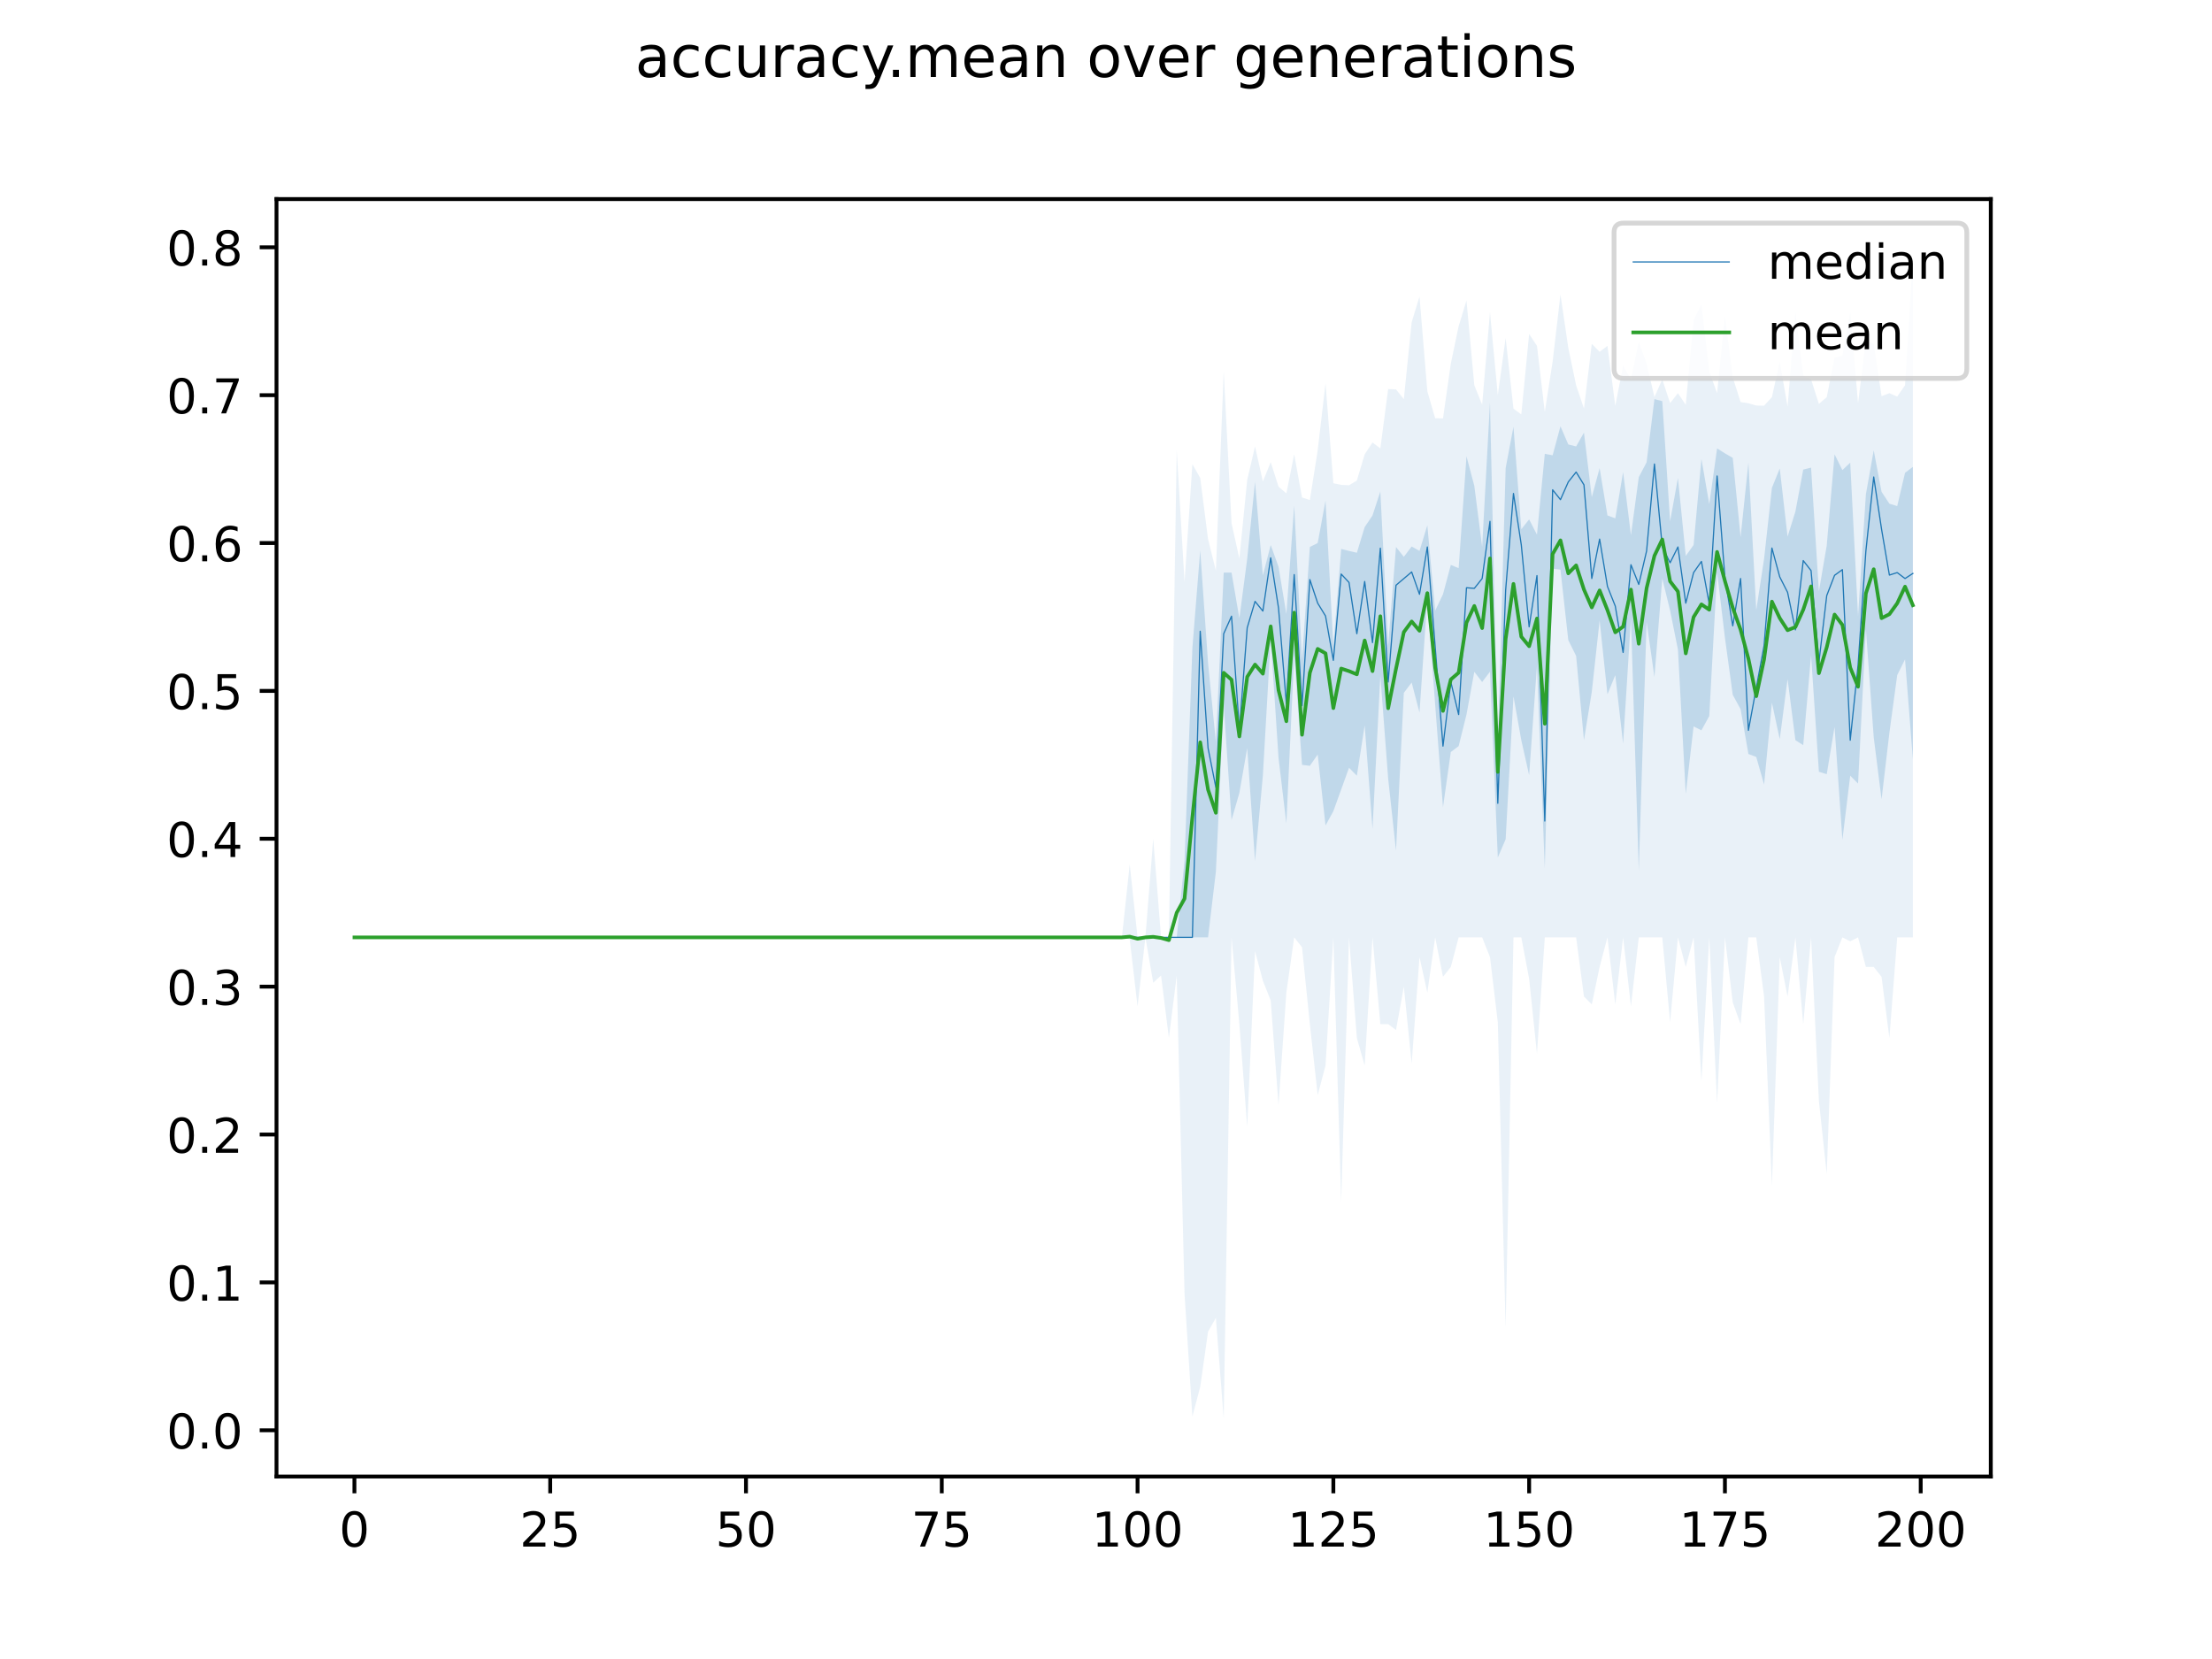 <?xml version="1.0" encoding="utf-8" standalone="no"?>
<!DOCTYPE svg PUBLIC "-//W3C//DTD SVG 1.1//EN"
  "http://www.w3.org/Graphics/SVG/1.1/DTD/svg11.dtd">
<!-- Created with matplotlib (https://matplotlib.org/) -->
<svg height="345.6pt" version="1.1" viewBox="0 0 460.8 345.6" width="460.8pt" xmlns="http://www.w3.org/2000/svg" xmlns:xlink="http://www.w3.org/1999/xlink">
 <defs>
  <style type="text/css">
*{stroke-linecap:butt;stroke-linejoin:round;}
  </style>
 </defs>
 <g id="figure_1">
  <g id="patch_1">
   <path d="M 0 345.6 
L 460.8 345.6 
L 460.8 0 
L 0 0 
z
" style="fill:#ffffff;"/>
  </g>
  <g id="axes_1">
   <g id="patch_2">
    <path d="M 57.6 307.584 
L 414.72 307.584 
L 414.72 41.472 
L 57.6 41.472 
z
" style="fill:#ffffff;"/>
   </g>
   <g id="PolyCollection_1">
    <path clip-path="url(#p29428ad314)" d="M 73.833 195.27 
L 73.833 195.27 
L 75.464 195.27 
L 77.096 195.27 
L 78.727 195.27 
L 80.358 195.27 
L 81.99 195.27 
L 83.621 195.27 
L 85.253 195.27 
L 86.884 195.27 
L 88.516 195.27 
L 90.147 195.27 
L 91.778 195.27 
L 93.41 195.27 
L 95.041 195.27 
L 96.673 195.27 
L 98.304 195.27 
L 99.936 195.27 
L 101.567 195.27 
L 103.198 195.27 
L 104.83 195.27 
L 106.461 195.27 
L 108.093 195.27 
L 109.724 195.27 
L 111.356 195.27 
L 112.987 195.27 
L 114.618 195.27 
L 116.25 195.27 
L 117.881 195.27 
L 119.513 195.27 
L 121.144 195.27 
L 122.776 195.27 
L 124.407 195.27 
L 126.038 195.27 
L 127.67 195.27 
L 129.301 195.27 
L 130.933 195.27 
L 132.564 195.27 
L 134.196 195.27 
L 135.827 195.27 
L 137.458 195.27 
L 139.09 195.27 
L 140.721 195.27 
L 142.353 195.27 
L 143.984 195.27 
L 145.616 195.27 
L 147.247 195.27 
L 148.879 195.27 
L 150.51 195.27 
L 152.141 195.27 
L 153.773 195.27 
L 155.404 195.27 
L 157.036 195.27 
L 158.667 195.27 
L 160.299 195.27 
L 161.93 195.27 
L 163.561 195.27 
L 165.193 195.27 
L 166.824 195.27 
L 168.456 195.27 
L 170.087 195.27 
L 171.719 195.27 
L 173.35 195.27 
L 174.981 195.27 
L 176.613 195.27 
L 178.244 195.27 
L 179.876 195.27 
L 181.507 195.27 
L 183.139 195.27 
L 184.77 195.27 
L 186.401 195.27 
L 188.033 195.27 
L 189.664 195.27 
L 191.296 195.27 
L 192.927 195.27 
L 194.559 195.27 
L 196.19 195.27 
L 197.821 195.27 
L 199.453 195.27 
L 201.084 195.27 
L 202.716 195.27 
L 204.347 195.27 
L 205.979 195.27 
L 207.61 195.27 
L 209.241 195.27 
L 210.873 195.27 
L 212.504 195.27 
L 214.136 195.27 
L 215.767 195.27 
L 217.399 195.27 
L 219.03 195.27 
L 220.661 195.27 
L 222.293 195.27 
L 223.924 195.27 
L 225.556 195.27 
L 227.187 195.27 
L 228.819 195.27 
L 230.45 195.27 
L 232.081 195.27 
L 233.713 195.27 
L 235.344 195.27 
L 236.976 195.27 
L 238.607 195.27 
L 240.239 195.27 
L 241.87 195.27 
L 243.501 195.27 
L 245.133 195.27 
L 246.764 195.27 
L 248.396 195.27 
L 250.027 195.27 
L 251.659 195.27 
L 253.29 181.613 
L 254.921 146.934 
L 256.553 170.831 
L 258.184 165.184 
L 259.816 155.84 
L 261.447 179.354 
L 263.079 161.59 
L 264.71 133.044 
L 266.341 157.893 
L 267.973 171.55 
L 269.604 136.535 
L 271.236 159.331 
L 272.867 159.536 
L 274.499 157.175 
L 276.13 171.961 
L 277.761 168.983 
L 279.393 164.465 
L 281.024 159.947 
L 282.656 161.59 
L 284.287 151.116 
L 285.919 172.68 
L 287.55 140.745 
L 289.181 162.206 
L 290.813 177.198 
L 292.444 144.339 
L 294.076 142.183 
L 295.707 148.447 
L 297.339 124.624 
L 298.97 146.804 
L 300.601 168.162 
L 302.233 156.661 
L 303.864 155.429 
L 305.496 148.857 
L 307.127 139.948 
L 308.759 142.08 
L 310.39 139.924 
L 312.021 178.635 
L 313.653 174.836 
L 315.284 145.058 
L 316.916 154.197 
L 318.547 161.487 
L 320.179 138.692 
L 321.81 180.894 
L 323.441 118.463 
L 325.073 118.669 
L 326.704 133.352 
L 328.336 136.638 
L 329.967 154.197 
L 331.599 144.134 
L 333.23 129.245 
L 334.862 144.647 
L 336.493 140.643 
L 338.124 154.916 
L 339.756 128.834 
L 341.387 181.305 
L 343.019 129.538 
L 344.65 141.054 
L 346.282 120.517 
L 347.913 127.191 
L 349.544 135.303 
L 351.176 165.389 
L 352.807 151.322 
L 354.439 152.143 
L 356.07 149.165 
L 357.702 119.226 
L 359.333 132.839 
L 360.964 144.75 
L 362.596 147.728 
L 364.227 157.072 
L 365.859 157.688 
L 367.49 163.438 
L 369.122 146.393 
L 370.753 153.991 
L 372.384 141.464 
L 374.016 154.197 
L 375.647 155.224 
L 377.279 136.535 
L 378.91 160.769 
L 380.542 161.282 
L 382.173 151.424 
L 383.804 174.939 
L 385.436 161.59 
L 387.067 163.233 
L 388.699 131.079 
L 390.33 153.581 
L 391.962 166.519 
L 393.593 152.657 
L 395.224 140.643 
L 396.856 137.357 
L 398.487 158.201 
L 398.487 97.259 
L 398.487 97.259 
L 396.856 98.494 
L 395.224 105.423 
L 393.593 104.932 
L 391.962 102.445 
L 390.33 93.82 
L 388.699 102.958 
L 387.067 128.321 
L 385.436 96.387 
L 383.804 97.927 
L 382.173 94.641 
L 380.542 113.633 
L 378.91 123.176 
L 377.279 97.413 
L 375.647 97.824 
L 374.016 106.552 
L 372.384 111.789 
L 370.753 97.595 
L 369.122 101.623 
L 367.49 116.41 
L 365.859 127.089 
L 364.227 96.387 
L 362.596 111.892 
L 360.964 95.382 
L 359.333 94.436 
L 357.702 93.409 
L 356.07 105.012 
L 354.439 95.593 
L 352.807 113.535 
L 351.176 115.794 
L 349.544 99.57 
L 347.913 108.606 
L 346.282 83.564 
L 344.65 83.141 
L 343.019 96.284 
L 341.387 99.415 
L 339.756 111.481 
L 338.124 98.338 
L 336.493 107.99 
L 334.862 107.374 
L 333.23 97.516 
L 331.599 103.574 
L 329.967 90.123 
L 328.336 92.998 
L 326.704 92.587 
L 325.073 88.804 
L 323.441 94.846 
L 321.81 94.538 
L 320.179 111.378 
L 318.547 108.195 
L 316.916 110.249 
L 315.284 88.891 
L 313.653 97.516 
L 312.021 155.429 
L 310.39 83.858 
L 308.759 113.945 
L 307.127 101.213 
L 305.496 95.052 
L 303.864 118.361 
L 302.233 117.676 
L 300.601 123.794 
L 298.97 127.212 
L 297.339 109.427 
L 295.707 114.767 
L 294.076 113.843 
L 292.444 115.999 
L 290.813 113.945 
L 289.181 134.482 
L 287.55 102.389 
L 285.919 107.374 
L 284.287 109.805 
L 282.656 115.149 
L 281.024 114.767 
L 279.393 114.356 
L 277.761 134.482 
L 276.13 104.298 
L 274.499 113.124 
L 272.867 113.945 
L 271.236 137.357 
L 269.604 105.32 
L 267.973 127.91 
L 266.341 118.053 
L 264.71 113.535 
L 263.079 119.867 
L 261.447 100.391 
L 259.816 116.41 
L 258.184 128.81 
L 256.553 119.285 
L 254.921 119.285 
L 253.29 154.608 
L 251.659 138.076 
L 250.027 114.664 
L 248.396 134.978 
L 246.764 179.272 
L 245.133 195.27 
L 243.501 195.27 
L 241.87 195.27 
L 240.239 195.27 
L 238.607 195.27 
L 236.976 195.27 
L 235.344 195.27 
L 233.713 195.27 
L 232.081 195.27 
L 230.45 195.27 
L 228.819 195.27 
L 227.187 195.27 
L 225.556 195.27 
L 223.924 195.27 
L 222.293 195.27 
L 220.661 195.27 
L 219.03 195.27 
L 217.399 195.27 
L 215.767 195.27 
L 214.136 195.27 
L 212.504 195.27 
L 210.873 195.27 
L 209.241 195.27 
L 207.61 195.27 
L 205.979 195.27 
L 204.347 195.27 
L 202.716 195.27 
L 201.084 195.27 
L 199.453 195.27 
L 197.821 195.27 
L 196.19 195.27 
L 194.559 195.27 
L 192.927 195.27 
L 191.296 195.27 
L 189.664 195.27 
L 188.033 195.27 
L 186.401 195.27 
L 184.77 195.27 
L 183.139 195.27 
L 181.507 195.27 
L 179.876 195.27 
L 178.244 195.27 
L 176.613 195.27 
L 174.981 195.27 
L 173.35 195.27 
L 171.719 195.27 
L 170.087 195.27 
L 168.456 195.27 
L 166.824 195.27 
L 165.193 195.27 
L 163.561 195.27 
L 161.93 195.27 
L 160.299 195.27 
L 158.667 195.27 
L 157.036 195.27 
L 155.404 195.27 
L 153.773 195.27 
L 152.141 195.27 
L 150.51 195.27 
L 148.879 195.27 
L 147.247 195.27 
L 145.616 195.27 
L 143.984 195.27 
L 142.353 195.27 
L 140.721 195.27 
L 139.09 195.27 
L 137.458 195.27 
L 135.827 195.27 
L 134.196 195.27 
L 132.564 195.27 
L 130.933 195.27 
L 129.301 195.27 
L 127.67 195.27 
L 126.038 195.27 
L 124.407 195.27 
L 122.776 195.27 
L 121.144 195.27 
L 119.513 195.27 
L 117.881 195.27 
L 116.25 195.27 
L 114.618 195.27 
L 112.987 195.27 
L 111.356 195.27 
L 109.724 195.27 
L 108.093 195.27 
L 106.461 195.27 
L 104.83 195.27 
L 103.198 195.27 
L 101.567 195.27 
L 99.936 195.27 
L 98.304 195.27 
L 96.673 195.27 
L 95.041 195.27 
L 93.41 195.27 
L 91.778 195.27 
L 90.147 195.27 
L 88.516 195.27 
L 86.884 195.27 
L 85.253 195.27 
L 83.621 195.27 
L 81.99 195.27 
L 80.358 195.27 
L 78.727 195.27 
L 77.096 195.27 
L 75.464 195.27 
L 73.833 195.27 
z
" style="fill:#1f77b4;fill-opacity:0.2;"/>
   </g>
   <g id="PolyCollection_2">
    <path clip-path="url(#p29428ad314)" d="M 73.833 195.27 
L 73.833 195.27 
L 75.464 195.27 
L 77.096 195.27 
L 78.727 195.27 
L 80.358 195.27 
L 81.99 195.27 
L 83.621 195.27 
L 85.253 195.27 
L 86.884 195.27 
L 88.516 195.27 
L 90.147 195.27 
L 91.778 195.27 
L 93.41 195.27 
L 95.041 195.27 
L 96.673 195.27 
L 98.304 195.27 
L 99.936 195.27 
L 101.567 195.27 
L 103.198 195.27 
L 104.83 195.27 
L 106.461 195.27 
L 108.093 195.27 
L 109.724 195.27 
L 111.356 195.27 
L 112.987 195.27 
L 114.618 195.27 
L 116.25 195.27 
L 117.881 195.27 
L 119.513 195.27 
L 121.144 195.27 
L 122.776 195.27 
L 124.407 195.27 
L 126.038 195.27 
L 127.67 195.27 
L 129.301 195.27 
L 130.933 195.27 
L 132.564 195.27 
L 134.196 195.27 
L 135.827 195.27 
L 137.458 195.27 
L 139.09 195.27 
L 140.721 195.27 
L 142.353 195.27 
L 143.984 195.27 
L 145.616 195.27 
L 147.247 195.27 
L 148.879 195.27 
L 150.51 195.27 
L 152.141 195.27 
L 153.773 195.27 
L 155.404 195.27 
L 157.036 195.27 
L 158.667 195.27 
L 160.299 195.27 
L 161.93 195.27 
L 163.561 195.27 
L 165.193 195.27 
L 166.824 195.27 
L 168.456 195.27 
L 170.087 195.27 
L 171.719 195.27 
L 173.35 195.27 
L 174.981 195.27 
L 176.613 195.27 
L 178.244 195.27 
L 179.876 195.27 
L 181.507 195.27 
L 183.139 195.27 
L 184.77 195.27 
L 186.401 195.27 
L 188.033 195.27 
L 189.664 195.27 
L 191.296 195.27 
L 192.927 195.27 
L 194.559 195.27 
L 196.19 195.27 
L 197.821 195.27 
L 199.453 195.27 
L 201.084 195.27 
L 202.716 195.27 
L 204.347 195.27 
L 205.979 195.27 
L 207.61 195.27 
L 209.241 195.27 
L 210.873 195.27 
L 212.504 195.27 
L 214.136 195.27 
L 215.767 195.27 
L 217.399 195.27 
L 219.03 195.27 
L 220.661 195.27 
L 222.293 195.27 
L 223.924 195.27 
L 225.556 195.27 
L 227.187 195.27 
L 228.819 195.27 
L 230.45 195.27 
L 232.081 195.27 
L 233.713 195.27 
L 235.344 195.681 
L 236.976 209.645 
L 238.607 195.27 
L 240.239 204.717 
L 241.87 203.217 
L 243.501 216.217 
L 245.133 203.26 
L 246.764 269.612 
L 248.396 295.077 
L 250.027 288.916 
L 251.659 277.416 
L 253.29 274.541 
L 254.921 295.488 
L 256.553 195.27 
L 258.184 213.342 
L 259.816 234.7 
L 261.447 198.145 
L 263.079 204.306 
L 264.71 208.413 
L 266.341 230.182 
L 267.973 206.77 
L 269.604 195.27 
L 271.236 197.324 
L 272.867 213.342 
L 274.499 228.128 
L 276.13 221.967 
L 277.761 195.27 
L 279.393 250.308 
L 281.024 195.27 
L 282.656 216.217 
L 284.287 221.967 
L 285.919 195.27 
L 287.55 213.342 
L 289.181 213.342 
L 290.813 214.574 
L 292.444 205.538 
L 294.076 221.557 
L 295.707 199.377 
L 297.339 206.77 
L 298.97 195.27 
L 300.601 203.484 
L 302.233 201.431 
L 303.864 195.27 
L 305.496 195.27 
L 307.127 195.27 
L 308.759 195.27 
L 310.39 199.377 
L 312.021 212.931 
L 313.653 276.594 
L 315.284 195.27 
L 316.916 195.27 
L 318.547 203.895 
L 320.179 219.503 
L 321.81 195.27 
L 323.441 195.27 
L 325.073 195.27 
L 326.704 195.27 
L 328.336 195.27 
L 329.967 207.592 
L 331.599 209.235 
L 333.23 201.431 
L 334.862 195.27 
L 336.493 209.235 
L 338.124 195.27 
L 339.756 209.645 
L 341.387 195.27 
L 343.019 195.27 
L 344.65 195.27 
L 346.282 195.27 
L 347.913 212.931 
L 349.544 195.27 
L 351.176 201.431 
L 352.807 195.27 
L 354.439 225.253 
L 356.07 195.27 
L 357.702 229.771 
L 359.333 195.27 
L 360.964 208.824 
L 362.596 213.342 
L 364.227 195.27 
L 365.859 195.27 
L 367.49 207.592 
L 369.122 247.022 
L 370.753 199.377 
L 372.384 207.592 
L 374.016 195.27 
L 375.647 213.342 
L 377.279 195.27 
L 378.91 229.36 
L 380.542 244.557 
L 382.173 199.377 
L 383.804 195.27 
L 385.436 196.091 
L 387.067 195.27 
L 388.699 201.431 
L 390.33 201.431 
L 391.962 203.484 
L 393.593 216.217 
L 395.224 195.27 
L 396.856 195.27 
L 398.487 195.27 
L 398.487 53.568 
L 398.487 53.568 
L 396.856 80.265 
L 395.224 82.618 
L 393.593 81.908 
L 391.962 82.524 
L 390.33 71.64 
L 388.699 70.819 
L 387.067 84.007 
L 385.436 65.068 
L 383.804 74.105 
L 382.173 74.515 
L 380.542 82.73 
L 378.91 84.135 
L 377.279 79.033 
L 375.647 78.212 
L 374.016 65.068 
L 372.384 84.703 
L 370.753 75.337 
L 369.122 82.73 
L 367.49 84.516 
L 365.859 84.48 
L 364.227 84.002 
L 362.596 83.757 
L 360.964 78.623 
L 359.333 65.89 
L 357.702 81.908 
L 356.07 77.39 
L 354.439 63.426 
L 352.807 66.711 
L 351.176 84.335 
L 349.544 81.908 
L 347.913 83.975 
L 346.282 79.033 
L 344.65 82.711 
L 343.019 75.747 
L 341.387 71.229 
L 339.756 79.033 
L 338.124 76.158 
L 336.493 84.544 
L 334.862 72.051 
L 333.23 73.283 
L 331.599 71.64 
L 329.967 85.112 
L 328.336 80.265 
L 326.704 72.462 
L 325.073 61.372 
L 323.441 75.337 
L 321.81 85.827 
L 320.179 72.051 
L 318.547 69.586 
L 316.916 86.329 
L 315.284 85.133 
L 313.653 70.408 
L 312.021 82.319 
L 310.39 65.068 
L 308.759 84.314 
L 307.127 80.265 
L 305.496 62.604 
L 303.864 67.944 
L 302.233 75.747 
L 300.601 87.169 
L 298.97 87.116 
L 297.339 81.498 
L 295.707 61.783 
L 294.076 67.122 
L 292.444 83.141 
L 290.813 81.126 
L 289.181 81.046 
L 287.55 93.409 
L 285.919 92.177 
L 284.287 94.641 
L 282.656 100.104 
L 281.024 101.088 
L 279.393 101.007 
L 277.761 100.665 
L 276.13 79.855 
L 274.499 93.82 
L 272.867 104.167 
L 271.236 103.628 
L 269.604 94.641 
L 267.973 102.784 
L 266.341 101.381 
L 264.71 96.284 
L 263.079 100.309 
L 261.447 92.998 
L 259.816 99.98 
L 258.184 116.354 
L 256.553 109.017 
L 254.921 77.39 
L 253.29 118.874 
L 251.659 112.302 
L 250.027 99.57 
L 248.396 96.695 
L 246.764 121.241 
L 245.133 93.82 
L 243.501 195.27 
L 241.87 195.27 
L 240.239 174.733 
L 238.607 195.27 
L 236.976 195.27 
L 235.344 180.073 
L 233.713 195.27 
L 232.081 195.27 
L 230.45 195.27 
L 228.819 195.27 
L 227.187 195.27 
L 225.556 195.27 
L 223.924 195.27 
L 222.293 195.27 
L 220.661 195.27 
L 219.03 195.27 
L 217.399 195.27 
L 215.767 195.27 
L 214.136 195.27 
L 212.504 195.27 
L 210.873 195.27 
L 209.241 195.27 
L 207.61 195.27 
L 205.979 195.27 
L 204.347 195.27 
L 202.716 195.27 
L 201.084 195.27 
L 199.453 195.27 
L 197.821 195.27 
L 196.19 195.27 
L 194.559 195.27 
L 192.927 195.27 
L 191.296 195.27 
L 189.664 195.27 
L 188.033 195.27 
L 186.401 195.27 
L 184.77 195.27 
L 183.139 195.27 
L 181.507 195.27 
L 179.876 195.27 
L 178.244 195.27 
L 176.613 195.27 
L 174.981 195.27 
L 173.35 195.27 
L 171.719 195.27 
L 170.087 195.27 
L 168.456 195.27 
L 166.824 195.27 
L 165.193 195.27 
L 163.561 195.27 
L 161.93 195.27 
L 160.299 195.27 
L 158.667 195.27 
L 157.036 195.27 
L 155.404 195.27 
L 153.773 195.27 
L 152.141 195.27 
L 150.51 195.27 
L 148.879 195.27 
L 147.247 195.27 
L 145.616 195.27 
L 143.984 195.27 
L 142.353 195.27 
L 140.721 195.27 
L 139.09 195.27 
L 137.458 195.27 
L 135.827 195.27 
L 134.196 195.27 
L 132.564 195.27 
L 130.933 195.27 
L 129.301 195.27 
L 127.67 195.27 
L 126.038 195.27 
L 124.407 195.27 
L 122.776 195.27 
L 121.144 195.27 
L 119.513 195.27 
L 117.881 195.27 
L 116.25 195.27 
L 114.618 195.27 
L 112.987 195.27 
L 111.356 195.27 
L 109.724 195.27 
L 108.093 195.27 
L 106.461 195.27 
L 104.83 195.27 
L 103.198 195.27 
L 101.567 195.27 
L 99.936 195.27 
L 98.304 195.27 
L 96.673 195.27 
L 95.041 195.27 
L 93.41 195.27 
L 91.778 195.27 
L 90.147 195.27 
L 88.516 195.27 
L 86.884 195.27 
L 85.253 195.27 
L 83.621 195.27 
L 81.99 195.27 
L 80.358 195.27 
L 78.727 195.27 
L 77.096 195.27 
L 75.464 195.27 
L 73.833 195.27 
z
" style="fill:#1f77b4;fill-opacity:0.1;"/>
   </g>
   <g id="matplotlib.axis_1">
    <g id="xtick_1">
     <g id="line2d_1">
      <defs>
       <path d="M 0 0 
L 0 3.5 
" id="mf4da36abbb" style="stroke:#000000;stroke-width:0.8;"/>
      </defs>
      <g>
       <use style="stroke:#000000;stroke-width:0.8;" x="73.833" xlink:href="#mf4da36abbb" y="307.584"/>
      </g>
     </g>
     <g id="text_1">
      <!-- 0 -->
      <defs>
       <path d="M 31.781 66.406 
Q 24.172 66.406 20.328 58.906 
Q 16.5 51.422 16.5 36.375 
Q 16.5 21.391 20.328 13.891 
Q 24.172 6.391 31.781 6.391 
Q 39.453 6.391 43.281 13.891 
Q 47.125 21.391 47.125 36.375 
Q 47.125 51.422 43.281 58.906 
Q 39.453 66.406 31.781 66.406 
z
M 31.781 74.219 
Q 44.047 74.219 50.516 64.516 
Q 56.984 54.828 56.984 36.375 
Q 56.984 17.969 50.516 8.266 
Q 44.047 -1.422 31.781 -1.422 
Q 19.531 -1.422 13.062 8.266 
Q 6.594 17.969 6.594 36.375 
Q 6.594 54.828 13.062 64.516 
Q 19.531 74.219 31.781 74.219 
z
" id="DejaVuSans-48"/>
      </defs>
      <g transform="translate(70.651 322.182)scale(0.1 -0.1)">
       <use xlink:href="#DejaVuSans-48"/>
      </g>
     </g>
    </g>
    <g id="xtick_2">
     <g id="line2d_2">
      <g>
       <use style="stroke:#000000;stroke-width:0.8;" x="114.618" xlink:href="#mf4da36abbb" y="307.584"/>
      </g>
     </g>
     <g id="text_2">
      <!-- 25 -->
      <defs>
       <path d="M 19.188 8.297 
L 53.609 8.297 
L 53.609 0 
L 7.328 0 
L 7.328 8.297 
Q 12.938 14.109 22.625 23.891 
Q 32.328 33.688 34.812 36.531 
Q 39.547 41.844 41.422 45.531 
Q 43.312 49.219 43.312 52.781 
Q 43.312 58.594 39.234 62.25 
Q 35.156 65.922 28.609 65.922 
Q 23.969 65.922 18.812 64.312 
Q 13.672 62.703 7.812 59.422 
L 7.812 69.391 
Q 13.766 71.781 18.938 73 
Q 24.125 74.219 28.422 74.219 
Q 39.75 74.219 46.484 68.547 
Q 53.219 62.891 53.219 53.422 
Q 53.219 48.922 51.531 44.891 
Q 49.859 40.875 45.406 35.406 
Q 44.188 33.984 37.641 27.219 
Q 31.109 20.453 19.188 8.297 
z
" id="DejaVuSans-50"/>
       <path d="M 10.797 72.906 
L 49.516 72.906 
L 49.516 64.594 
L 19.828 64.594 
L 19.828 46.734 
Q 21.969 47.469 24.109 47.828 
Q 26.266 48.188 28.422 48.188 
Q 40.625 48.188 47.75 41.5 
Q 54.891 34.812 54.891 23.391 
Q 54.891 11.625 47.562 5.094 
Q 40.234 -1.422 26.906 -1.422 
Q 22.312 -1.422 17.547 -0.641 
Q 12.797 0.141 7.719 1.703 
L 7.719 11.625 
Q 12.109 9.234 16.797 8.062 
Q 21.484 6.891 26.703 6.891 
Q 35.156 6.891 40.078 11.328 
Q 45.016 15.766 45.016 23.391 
Q 45.016 31 40.078 35.438 
Q 35.156 39.891 26.703 39.891 
Q 22.75 39.891 18.812 39.016 
Q 14.891 38.141 10.797 36.281 
z
" id="DejaVuSans-53"/>
      </defs>
      <g transform="translate(108.256 322.182)scale(0.1 -0.1)">
       <use xlink:href="#DejaVuSans-50"/>
       <use x="63.623" xlink:href="#DejaVuSans-53"/>
      </g>
     </g>
    </g>
    <g id="xtick_3">
     <g id="line2d_3">
      <g>
       <use style="stroke:#000000;stroke-width:0.8;" x="155.404" xlink:href="#mf4da36abbb" y="307.584"/>
      </g>
     </g>
     <g id="text_3">
      <!-- 50 -->
      <g transform="translate(149.042 322.182)scale(0.1 -0.1)">
       <use xlink:href="#DejaVuSans-53"/>
       <use x="63.623" xlink:href="#DejaVuSans-48"/>
      </g>
     </g>
    </g>
    <g id="xtick_4">
     <g id="line2d_4">
      <g>
       <use style="stroke:#000000;stroke-width:0.8;" x="196.19" xlink:href="#mf4da36abbb" y="307.584"/>
      </g>
     </g>
     <g id="text_4">
      <!-- 75 -->
      <defs>
       <path d="M 8.203 72.906 
L 55.078 72.906 
L 55.078 68.703 
L 28.609 0 
L 18.312 0 
L 43.219 64.594 
L 8.203 64.594 
z
" id="DejaVuSans-55"/>
      </defs>
      <g transform="translate(189.827 322.182)scale(0.1 -0.1)">
       <use xlink:href="#DejaVuSans-55"/>
       <use x="63.623" xlink:href="#DejaVuSans-53"/>
      </g>
     </g>
    </g>
    <g id="xtick_5">
     <g id="line2d_5">
      <g>
       <use style="stroke:#000000;stroke-width:0.8;" x="236.976" xlink:href="#mf4da36abbb" y="307.584"/>
      </g>
     </g>
     <g id="text_5">
      <!-- 100 -->
      <defs>
       <path d="M 12.406 8.297 
L 28.516 8.297 
L 28.516 63.922 
L 10.984 60.406 
L 10.984 69.391 
L 28.422 72.906 
L 38.281 72.906 
L 38.281 8.297 
L 54.391 8.297 
L 54.391 0 
L 12.406 0 
z
" id="DejaVuSans-49"/>
      </defs>
      <g transform="translate(227.432 322.182)scale(0.1 -0.1)">
       <use xlink:href="#DejaVuSans-49"/>
       <use x="63.623" xlink:href="#DejaVuSans-48"/>
       <use x="127.246" xlink:href="#DejaVuSans-48"/>
      </g>
     </g>
    </g>
    <g id="xtick_6">
     <g id="line2d_6">
      <g>
       <use style="stroke:#000000;stroke-width:0.8;" x="277.761" xlink:href="#mf4da36abbb" y="307.584"/>
      </g>
     </g>
     <g id="text_6">
      <!-- 125 -->
      <g transform="translate(268.218 322.182)scale(0.1 -0.1)">
       <use xlink:href="#DejaVuSans-49"/>
       <use x="63.623" xlink:href="#DejaVuSans-50"/>
       <use x="127.246" xlink:href="#DejaVuSans-53"/>
      </g>
     </g>
    </g>
    <g id="xtick_7">
     <g id="line2d_7">
      <g>
       <use style="stroke:#000000;stroke-width:0.8;" x="318.547" xlink:href="#mf4da36abbb" y="307.584"/>
      </g>
     </g>
     <g id="text_7">
      <!-- 150 -->
      <g transform="translate(309.003 322.182)scale(0.1 -0.1)">
       <use xlink:href="#DejaVuSans-49"/>
       <use x="63.623" xlink:href="#DejaVuSans-53"/>
       <use x="127.246" xlink:href="#DejaVuSans-48"/>
      </g>
     </g>
    </g>
    <g id="xtick_8">
     <g id="line2d_8">
      <g>
       <use style="stroke:#000000;stroke-width:0.8;" x="359.333" xlink:href="#mf4da36abbb" y="307.584"/>
      </g>
     </g>
     <g id="text_8">
      <!-- 175 -->
      <g transform="translate(349.789 322.182)scale(0.1 -0.1)">
       <use xlink:href="#DejaVuSans-49"/>
       <use x="63.623" xlink:href="#DejaVuSans-55"/>
       <use x="127.246" xlink:href="#DejaVuSans-53"/>
      </g>
     </g>
    </g>
    <g id="xtick_9">
     <g id="line2d_9">
      <g>
       <use style="stroke:#000000;stroke-width:0.8;" x="400.119" xlink:href="#mf4da36abbb" y="307.584"/>
      </g>
     </g>
     <g id="text_9">
      <!-- 200 -->
      <g transform="translate(390.575 322.182)scale(0.1 -0.1)">
       <use xlink:href="#DejaVuSans-50"/>
       <use x="63.623" xlink:href="#DejaVuSans-48"/>
       <use x="127.246" xlink:href="#DejaVuSans-48"/>
      </g>
     </g>
    </g>
   </g>
   <g id="matplotlib.axis_2">
    <g id="ytick_1">
     <g id="line2d_10">
      <defs>
       <path d="M 0 0 
L -3.5 0 
" id="meff12c29cd" style="stroke:#000000;stroke-width:0.8;"/>
      </defs>
      <g>
       <use style="stroke:#000000;stroke-width:0.8;" x="57.6" xlink:href="#meff12c29cd" y="297.952"/>
      </g>
     </g>
     <g id="text_10">
      <!-- 0.0 -->
      <defs>
       <path d="M 10.688 12.406 
L 21 12.406 
L 21 0 
L 10.688 0 
z
" id="DejaVuSans-46"/>
      </defs>
      <g transform="translate(34.697 301.752)scale(0.1 -0.1)">
       <use xlink:href="#DejaVuSans-48"/>
       <use x="63.623" xlink:href="#DejaVuSans-46"/>
       <use x="95.41" xlink:href="#DejaVuSans-48"/>
      </g>
     </g>
    </g>
    <g id="ytick_2">
     <g id="line2d_11">
      <g>
       <use style="stroke:#000000;stroke-width:0.8;" x="57.6" xlink:href="#meff12c29cd" y="267.148"/>
      </g>
     </g>
     <g id="text_11">
      <!-- 0.1 -->
      <g transform="translate(34.697 270.947)scale(0.1 -0.1)">
       <use xlink:href="#DejaVuSans-48"/>
       <use x="63.623" xlink:href="#DejaVuSans-46"/>
       <use x="95.41" xlink:href="#DejaVuSans-49"/>
      </g>
     </g>
    </g>
    <g id="ytick_3">
     <g id="line2d_12">
      <g>
       <use style="stroke:#000000;stroke-width:0.8;" x="57.6" xlink:href="#meff12c29cd" y="236.343"/>
      </g>
     </g>
     <g id="text_12">
      <!-- 0.2 -->
      <g transform="translate(34.697 240.142)scale(0.1 -0.1)">
       <use xlink:href="#DejaVuSans-48"/>
       <use x="63.623" xlink:href="#DejaVuSans-46"/>
       <use x="95.41" xlink:href="#DejaVuSans-50"/>
      </g>
     </g>
    </g>
    <g id="ytick_4">
     <g id="line2d_13">
      <g>
       <use style="stroke:#000000;stroke-width:0.8;" x="57.6" xlink:href="#meff12c29cd" y="205.538"/>
      </g>
     </g>
     <g id="text_13">
      <!-- 0.3 -->
      <defs>
       <path d="M 40.578 39.312 
Q 47.656 37.797 51.625 33 
Q 55.609 28.219 55.609 21.188 
Q 55.609 10.406 48.188 4.484 
Q 40.766 -1.422 27.094 -1.422 
Q 22.516 -1.422 17.656 -0.516 
Q 12.797 0.391 7.625 2.203 
L 7.625 11.719 
Q 11.719 9.328 16.594 8.109 
Q 21.484 6.891 26.812 6.891 
Q 36.078 6.891 40.938 10.547 
Q 45.797 14.203 45.797 21.188 
Q 45.797 27.641 41.281 31.266 
Q 36.766 34.906 28.719 34.906 
L 20.219 34.906 
L 20.219 43.016 
L 29.109 43.016 
Q 36.375 43.016 40.234 45.922 
Q 44.094 48.828 44.094 54.297 
Q 44.094 59.906 40.109 62.906 
Q 36.141 65.922 28.719 65.922 
Q 24.656 65.922 20.016 65.031 
Q 15.375 64.156 9.812 62.312 
L 9.812 71.094 
Q 15.438 72.656 20.344 73.438 
Q 25.25 74.219 29.594 74.219 
Q 40.828 74.219 47.359 69.109 
Q 53.906 64.016 53.906 55.328 
Q 53.906 49.266 50.438 45.094 
Q 46.969 40.922 40.578 39.312 
z
" id="DejaVuSans-51"/>
      </defs>
      <g transform="translate(34.697 209.337)scale(0.1 -0.1)">
       <use xlink:href="#DejaVuSans-48"/>
       <use x="63.623" xlink:href="#DejaVuSans-46"/>
       <use x="95.41" xlink:href="#DejaVuSans-51"/>
      </g>
     </g>
    </g>
    <g id="ytick_5">
     <g id="line2d_14">
      <g>
       <use style="stroke:#000000;stroke-width:0.8;" x="57.6" xlink:href="#meff12c29cd" y="174.733"/>
      </g>
     </g>
     <g id="text_14">
      <!-- 0.4 -->
      <defs>
       <path d="M 37.797 64.312 
L 12.891 25.391 
L 37.797 25.391 
z
M 35.203 72.906 
L 47.609 72.906 
L 47.609 25.391 
L 58.016 25.391 
L 58.016 17.188 
L 47.609 17.188 
L 47.609 0 
L 37.797 0 
L 37.797 17.188 
L 4.891 17.188 
L 4.891 26.703 
z
" id="DejaVuSans-52"/>
      </defs>
      <g transform="translate(34.697 178.533)scale(0.1 -0.1)">
       <use xlink:href="#DejaVuSans-48"/>
       <use x="63.623" xlink:href="#DejaVuSans-46"/>
       <use x="95.41" xlink:href="#DejaVuSans-52"/>
      </g>
     </g>
    </g>
    <g id="ytick_6">
     <g id="line2d_15">
      <g>
       <use style="stroke:#000000;stroke-width:0.8;" x="57.6" xlink:href="#meff12c29cd" y="143.929"/>
      </g>
     </g>
     <g id="text_15">
      <!-- 0.5 -->
      <g transform="translate(34.697 147.728)scale(0.1 -0.1)">
       <use xlink:href="#DejaVuSans-48"/>
       <use x="63.623" xlink:href="#DejaVuSans-46"/>
       <use x="95.41" xlink:href="#DejaVuSans-53"/>
      </g>
     </g>
    </g>
    <g id="ytick_7">
     <g id="line2d_16">
      <g>
       <use style="stroke:#000000;stroke-width:0.8;" x="57.6" xlink:href="#meff12c29cd" y="113.124"/>
      </g>
     </g>
     <g id="text_16">
      <!-- 0.6 -->
      <defs>
       <path d="M 33.016 40.375 
Q 26.375 40.375 22.484 35.828 
Q 18.609 31.297 18.609 23.391 
Q 18.609 15.531 22.484 10.953 
Q 26.375 6.391 33.016 6.391 
Q 39.656 6.391 43.531 10.953 
Q 47.406 15.531 47.406 23.391 
Q 47.406 31.297 43.531 35.828 
Q 39.656 40.375 33.016 40.375 
z
M 52.594 71.297 
L 52.594 62.312 
Q 48.875 64.062 45.094 64.984 
Q 41.312 65.922 37.594 65.922 
Q 27.828 65.922 22.672 59.328 
Q 17.531 52.734 16.797 39.406 
Q 19.672 43.656 24.016 45.922 
Q 28.375 48.188 33.594 48.188 
Q 44.578 48.188 50.953 41.516 
Q 57.328 34.859 57.328 23.391 
Q 57.328 12.156 50.688 5.359 
Q 44.047 -1.422 33.016 -1.422 
Q 20.359 -1.422 13.672 8.266 
Q 6.984 17.969 6.984 36.375 
Q 6.984 53.656 15.188 63.938 
Q 23.391 74.219 37.203 74.219 
Q 40.922 74.219 44.703 73.484 
Q 48.484 72.75 52.594 71.297 
z
" id="DejaVuSans-54"/>
      </defs>
      <g transform="translate(34.697 116.923)scale(0.1 -0.1)">
       <use xlink:href="#DejaVuSans-48"/>
       <use x="63.623" xlink:href="#DejaVuSans-46"/>
       <use x="95.41" xlink:href="#DejaVuSans-54"/>
      </g>
     </g>
    </g>
    <g id="ytick_8">
     <g id="line2d_17">
      <g>
       <use style="stroke:#000000;stroke-width:0.8;" x="57.6" xlink:href="#meff12c29cd" y="82.319"/>
      </g>
     </g>
     <g id="text_17">
      <!-- 0.7 -->
      <g transform="translate(34.697 86.118)scale(0.1 -0.1)">
       <use xlink:href="#DejaVuSans-48"/>
       <use x="63.623" xlink:href="#DejaVuSans-46"/>
       <use x="95.41" xlink:href="#DejaVuSans-55"/>
      </g>
     </g>
    </g>
    <g id="ytick_9">
     <g id="line2d_18">
      <g>
       <use style="stroke:#000000;stroke-width:0.8;" x="57.6" xlink:href="#meff12c29cd" y="51.514"/>
      </g>
     </g>
     <g id="text_18">
      <!-- 0.8 -->
      <defs>
       <path d="M 31.781 34.625 
Q 24.75 34.625 20.719 30.859 
Q 16.703 27.094 16.703 20.516 
Q 16.703 13.922 20.719 10.156 
Q 24.75 6.391 31.781 6.391 
Q 38.812 6.391 42.859 10.172 
Q 46.922 13.969 46.922 20.516 
Q 46.922 27.094 42.891 30.859 
Q 38.875 34.625 31.781 34.625 
z
M 21.922 38.812 
Q 15.578 40.375 12.031 44.719 
Q 8.5 49.078 8.5 55.328 
Q 8.5 64.062 14.719 69.141 
Q 20.953 74.219 31.781 74.219 
Q 42.672 74.219 48.875 69.141 
Q 55.078 64.062 55.078 55.328 
Q 55.078 49.078 51.531 44.719 
Q 48 40.375 41.703 38.812 
Q 48.828 37.156 52.797 32.312 
Q 56.781 27.484 56.781 20.516 
Q 56.781 9.906 50.312 4.234 
Q 43.844 -1.422 31.781 -1.422 
Q 19.734 -1.422 13.25 4.234 
Q 6.781 9.906 6.781 20.516 
Q 6.781 27.484 10.781 32.312 
Q 14.797 37.156 21.922 38.812 
z
M 18.312 54.391 
Q 18.312 48.734 21.844 45.562 
Q 25.391 42.391 31.781 42.391 
Q 38.141 42.391 41.719 45.562 
Q 45.312 48.734 45.312 54.391 
Q 45.312 60.062 41.719 63.234 
Q 38.141 66.406 31.781 66.406 
Q 25.391 66.406 21.844 63.234 
Q 18.312 60.062 18.312 54.391 
z
" id="DejaVuSans-56"/>
      </defs>
      <g transform="translate(34.697 55.314)scale(0.1 -0.1)">
       <use xlink:href="#DejaVuSans-48"/>
       <use x="63.623" xlink:href="#DejaVuSans-46"/>
       <use x="95.41" xlink:href="#DejaVuSans-56"/>
      </g>
     </g>
    </g>
   </g>
   <g id="line2d_19">
    <path clip-path="url(#p29428ad314)" d="M 73.833 195.27 
L 248.396 195.27 
L 250.027 131.5 
L 251.659 155.84 
L 253.29 164.054 
L 254.921 132.017 
L 256.553 128.362 
L 258.184 152.143 
L 259.816 130.785 
L 261.447 125.281 
L 263.079 127.294 
L 264.71 116.204 
L 266.341 126.678 
L 267.973 146.598 
L 269.604 119.696 
L 271.236 147.009 
L 272.867 120.741 
L 274.499 125.651 
L 276.13 128.321 
L 277.761 137.562 
L 279.393 119.583 
L 281.024 121.338 
L 282.656 132.017 
L 284.287 121.133 
L 285.919 133.866 
L 287.55 114.196 
L 289.181 142.08 
L 290.813 121.913 
L 294.076 119.151 
L 295.707 123.803 
L 297.339 113.945 
L 300.601 155.429 
L 302.233 142.08 
L 303.864 148.857 
L 305.496 122.435 
L 307.127 122.571 
L 308.759 120.517 
L 310.39 108.606 
L 312.021 167.34 
L 313.653 122.981 
L 315.284 102.8 
L 316.916 113.535 
L 318.547 130.58 
L 320.179 119.901 
L 321.81 171.037 
L 323.441 102.034 
L 325.073 104.088 
L 326.704 100.391 
L 328.336 98.338 
L 329.967 101.003 
L 331.599 120.51 
L 333.23 112.302 
L 334.862 122.16 
L 336.493 126.267 
L 338.124 135.919 
L 339.756 117.642 
L 341.387 121.749 
L 343.019 114.767 
L 344.65 96.664 
L 346.282 113.945 
L 347.913 117.231 
L 349.544 113.945 
L 351.176 125.651 
L 352.807 119.285 
L 354.439 116.955 
L 356.07 125.805 
L 357.702 99.159 
L 359.333 120.389 
L 360.964 130.375 
L 362.596 120.517 
L 364.227 152.143 
L 367.49 134.482 
L 369.122 114.166 
L 370.753 120.185 
L 372.384 123.392 
L 374.016 131.215 
L 375.647 116.781 
L 377.279 118.874 
L 378.91 137.973 
L 380.542 124.07 
L 382.173 119.851 
L 383.804 118.669 
L 385.436 154.197 
L 387.067 138.589 
L 388.699 114.767 
L 390.33 99.364 
L 391.962 110.249 
L 393.593 119.798 
L 395.224 119.285 
L 396.856 120.517 
L 398.487 119.457 
L 398.487 119.457 
" style="fill:none;stroke:#1f77b4;stroke-linecap:square;stroke-width:0.25;"/>
   </g>
   <g id="line2d_20">
    <path clip-path="url(#p29428ad314)" d="M 73.833 195.27 
L 233.713 195.27 
L 235.344 195.122 
L 236.976 195.557 
L 238.607 195.27 
L 240.239 195.159 
L 241.87 195.395 
L 243.501 195.855 
L 245.133 190.13 
L 246.764 187.202 
L 248.396 170.264 
L 250.027 154.635 
L 251.659 164.502 
L 253.29 169.327 
L 254.921 140.15 
L 256.553 141.604 
L 258.184 153.416 
L 259.816 141.012 
L 261.447 138.442 
L 263.079 140.348 
L 264.71 130.482 
L 266.341 143.772 
L 267.973 150.252 
L 269.604 127.616 
L 271.236 153.065 
L 272.867 140.151 
L 274.499 135.173 
L 276.13 136.103 
L 277.761 147.517 
L 279.393 139.27 
L 281.024 139.808 
L 282.656 140.479 
L 284.287 133.422 
L 285.919 139.809 
L 287.55 128.37 
L 289.181 147.541 
L 290.813 139.316 
L 292.444 131.675 
L 294.076 129.464 
L 295.707 131.397 
L 297.339 123.554 
L 298.97 139.092 
L 300.601 148.099 
L 302.233 141.543 
L 303.864 140.135 
L 305.496 129.708 
L 307.127 126.232 
L 308.759 130.843 
L 310.39 116.331 
L 312.021 160.807 
L 313.653 133.129 
L 315.284 121.634 
L 316.916 132.636 
L 318.547 134.62 
L 320.179 128.844 
L 321.81 150.772 
L 323.441 115.427 
L 325.073 112.564 
L 326.704 119.446 
L 328.336 117.778 
L 329.967 122.821 
L 331.599 126.539 
L 333.23 122.991 
L 334.862 127.101 
L 336.493 131.73 
L 338.124 130.536 
L 339.756 122.819 
L 341.387 134.105 
L 343.019 122.519 
L 344.65 115.77 
L 346.282 112.375 
L 347.913 121.1 
L 349.544 123.225 
L 351.176 136.114 
L 352.807 128.546 
L 354.439 125.896 
L 356.07 127.015 
L 357.702 114.974 
L 359.333 121.028 
L 360.964 126.617 
L 362.596 131.167 
L 364.227 137.23 
L 365.859 145.034 
L 367.49 137.36 
L 369.122 125.324 
L 370.753 128.768 
L 372.384 131.286 
L 374.016 130.623 
L 375.647 127.016 
L 377.279 122.154 
L 378.91 140.242 
L 380.542 134.841 
L 382.173 128.025 
L 383.804 130.178 
L 385.436 139.084 
L 387.067 143.056 
L 388.699 123.619 
L 390.33 118.58 
L 391.962 128.777 
L 393.593 127.954 
L 395.224 125.682 
L 396.856 122.207 
L 398.487 126.082 
L 398.487 126.082 
" style="fill:none;stroke:#2ca02c;stroke-linecap:square;stroke-width:0.75;"/>
   </g>
   <g id="patch_3">
    <path d="M 57.6 307.584 
L 57.6 41.472 
" style="fill:none;stroke:#000000;stroke-linecap:square;stroke-linejoin:miter;stroke-width:0.8;"/>
   </g>
   <g id="patch_4">
    <path d="M 414.72 307.584 
L 414.72 41.472 
" style="fill:none;stroke:#000000;stroke-linecap:square;stroke-linejoin:miter;stroke-width:0.8;"/>
   </g>
   <g id="patch_5">
    <path d="M 57.6 307.584 
L 414.72 307.584 
" style="fill:none;stroke:#000000;stroke-linecap:square;stroke-linejoin:miter;stroke-width:0.8;"/>
   </g>
   <g id="patch_6">
    <path d="M 57.6 41.472 
L 414.72 41.472 
" style="fill:none;stroke:#000000;stroke-linecap:square;stroke-linejoin:miter;stroke-width:0.8;"/>
   </g>
   <g id="legend_1">
    <g id="patch_7">
     <path d="M 338.234 78.828 
L 407.72 78.828 
Q 409.72 78.828 409.72 76.828 
L 409.72 48.472 
Q 409.72 46.472 407.72 46.472 
L 338.234 46.472 
Q 336.234 46.472 336.234 48.472 
L 336.234 76.828 
Q 336.234 78.828 338.234 78.828 
z
" style="fill:#ffffff;opacity:0.8;stroke:#cccccc;stroke-linejoin:miter;"/>
    </g>
    <g id="line2d_21">
     <path d="M 340.234 54.57 
L 360.234 54.57 
" style="fill:none;stroke:#1f77b4;stroke-linecap:square;stroke-width:0.25;"/>
    </g>
    <g id="line2d_22"/>
    <g id="text_19">
     <!-- median -->
     <defs>
      <path d="M 52 44.188 
Q 55.375 50.25 60.062 53.125 
Q 64.75 56 71.094 56 
Q 79.641 56 84.281 50.016 
Q 88.922 44.047 88.922 33.016 
L 88.922 0 
L 79.891 0 
L 79.891 32.719 
Q 79.891 40.578 77.094 44.375 
Q 74.312 48.188 68.609 48.188 
Q 61.625 48.188 57.562 43.547 
Q 53.516 38.922 53.516 30.906 
L 53.516 0 
L 44.484 0 
L 44.484 32.719 
Q 44.484 40.625 41.703 44.406 
Q 38.922 48.188 33.109 48.188 
Q 26.219 48.188 22.156 43.531 
Q 18.109 38.875 18.109 30.906 
L 18.109 0 
L 9.078 0 
L 9.078 54.688 
L 18.109 54.688 
L 18.109 46.188 
Q 21.188 51.219 25.484 53.609 
Q 29.781 56 35.688 56 
Q 41.656 56 45.828 52.969 
Q 50 49.953 52 44.188 
z
" id="DejaVuSans-109"/>
      <path d="M 56.203 29.594 
L 56.203 25.203 
L 14.891 25.203 
Q 15.484 15.922 20.484 11.062 
Q 25.484 6.203 34.422 6.203 
Q 39.594 6.203 44.453 7.469 
Q 49.312 8.734 54.109 11.281 
L 54.109 2.781 
Q 49.266 0.734 44.188 -0.344 
Q 39.109 -1.422 33.891 -1.422 
Q 20.797 -1.422 13.156 6.188 
Q 5.516 13.812 5.516 26.812 
Q 5.516 40.234 12.766 48.109 
Q 20.016 56 32.328 56 
Q 43.359 56 49.781 48.891 
Q 56.203 41.797 56.203 29.594 
z
M 47.219 32.234 
Q 47.125 39.594 43.094 43.984 
Q 39.062 48.391 32.422 48.391 
Q 24.906 48.391 20.391 44.141 
Q 15.875 39.891 15.188 32.172 
z
" id="DejaVuSans-101"/>
      <path d="M 45.406 46.391 
L 45.406 75.984 
L 54.391 75.984 
L 54.391 0 
L 45.406 0 
L 45.406 8.203 
Q 42.578 3.328 38.25 0.953 
Q 33.938 -1.422 27.875 -1.422 
Q 17.969 -1.422 11.734 6.484 
Q 5.516 14.406 5.516 27.297 
Q 5.516 40.188 11.734 48.094 
Q 17.969 56 27.875 56 
Q 33.938 56 38.25 53.625 
Q 42.578 51.266 45.406 46.391 
z
M 14.797 27.297 
Q 14.797 17.391 18.875 11.75 
Q 22.953 6.109 30.078 6.109 
Q 37.203 6.109 41.297 11.75 
Q 45.406 17.391 45.406 27.297 
Q 45.406 37.203 41.297 42.844 
Q 37.203 48.484 30.078 48.484 
Q 22.953 48.484 18.875 42.844 
Q 14.797 37.203 14.797 27.297 
z
" id="DejaVuSans-100"/>
      <path d="M 9.422 54.688 
L 18.406 54.688 
L 18.406 0 
L 9.422 0 
z
M 9.422 75.984 
L 18.406 75.984 
L 18.406 64.594 
L 9.422 64.594 
z
" id="DejaVuSans-105"/>
      <path d="M 34.281 27.484 
Q 23.391 27.484 19.188 25 
Q 14.984 22.516 14.984 16.5 
Q 14.984 11.719 18.141 8.906 
Q 21.297 6.109 26.703 6.109 
Q 34.188 6.109 38.703 11.406 
Q 43.219 16.703 43.219 25.484 
L 43.219 27.484 
z
M 52.203 31.203 
L 52.203 0 
L 43.219 0 
L 43.219 8.297 
Q 40.141 3.328 35.547 0.953 
Q 30.953 -1.422 24.312 -1.422 
Q 15.922 -1.422 10.953 3.297 
Q 6 8.016 6 15.922 
Q 6 25.141 12.172 29.828 
Q 18.359 34.516 30.609 34.516 
L 43.219 34.516 
L 43.219 35.406 
Q 43.219 41.609 39.141 45 
Q 35.062 48.391 27.688 48.391 
Q 23 48.391 18.547 47.266 
Q 14.109 46.141 10.016 43.891 
L 10.016 52.203 
Q 14.938 54.109 19.578 55.047 
Q 24.219 56 28.609 56 
Q 40.484 56 46.344 49.844 
Q 52.203 43.703 52.203 31.203 
z
" id="DejaVuSans-97"/>
      <path d="M 54.891 33.016 
L 54.891 0 
L 45.906 0 
L 45.906 32.719 
Q 45.906 40.484 42.875 44.328 
Q 39.844 48.188 33.797 48.188 
Q 26.516 48.188 22.312 43.547 
Q 18.109 38.922 18.109 30.906 
L 18.109 0 
L 9.078 0 
L 9.078 54.688 
L 18.109 54.688 
L 18.109 46.188 
Q 21.344 51.125 25.703 53.562 
Q 30.078 56 35.797 56 
Q 45.219 56 50.047 50.172 
Q 54.891 44.344 54.891 33.016 
z
" id="DejaVuSans-110"/>
     </defs>
     <g transform="translate(368.234 58.07)scale(0.1 -0.1)">
      <use xlink:href="#DejaVuSans-109"/>
      <use x="97.412" xlink:href="#DejaVuSans-101"/>
      <use x="158.936" xlink:href="#DejaVuSans-100"/>
      <use x="222.412" xlink:href="#DejaVuSans-105"/>
      <use x="250.195" xlink:href="#DejaVuSans-97"/>
      <use x="311.475" xlink:href="#DejaVuSans-110"/>
     </g>
    </g>
    <g id="line2d_23">
     <path d="M 340.234 69.249 
L 360.234 69.249 
" style="fill:none;stroke:#2ca02c;stroke-linecap:square;stroke-width:0.75;"/>
    </g>
    <g id="line2d_24"/>
    <g id="text_20">
     <!-- mean -->
     <g transform="translate(368.234 72.749)scale(0.1 -0.1)">
      <use xlink:href="#DejaVuSans-109"/>
      <use x="97.412" xlink:href="#DejaVuSans-101"/>
      <use x="158.936" xlink:href="#DejaVuSans-97"/>
      <use x="220.215" xlink:href="#DejaVuSans-110"/>
     </g>
    </g>
   </g>
  </g>
  <g id="text_21">
   <!-- accuracy.mean over generations -->
   <defs>
    <path d="M 48.781 52.594 
L 48.781 44.188 
Q 44.969 46.297 41.141 47.344 
Q 37.312 48.391 33.406 48.391 
Q 24.656 48.391 19.812 42.844 
Q 14.984 37.312 14.984 27.297 
Q 14.984 17.281 19.812 11.734 
Q 24.656 6.203 33.406 6.203 
Q 37.312 6.203 41.141 7.25 
Q 44.969 8.297 48.781 10.406 
L 48.781 2.094 
Q 45.016 0.344 40.984 -0.531 
Q 36.969 -1.422 32.422 -1.422 
Q 20.062 -1.422 12.781 6.344 
Q 5.516 14.109 5.516 27.297 
Q 5.516 40.672 12.859 48.328 
Q 20.219 56 33.016 56 
Q 37.156 56 41.109 55.141 
Q 45.062 54.297 48.781 52.594 
z
" id="DejaVuSans-99"/>
    <path d="M 8.5 21.578 
L 8.5 54.688 
L 17.484 54.688 
L 17.484 21.922 
Q 17.484 14.156 20.5 10.266 
Q 23.531 6.391 29.594 6.391 
Q 36.859 6.391 41.078 11.031 
Q 45.312 15.672 45.312 23.688 
L 45.312 54.688 
L 54.297 54.688 
L 54.297 0 
L 45.312 0 
L 45.312 8.406 
Q 42.047 3.422 37.719 1 
Q 33.406 -1.422 27.688 -1.422 
Q 18.266 -1.422 13.375 4.438 
Q 8.5 10.297 8.5 21.578 
z
M 31.109 56 
z
" id="DejaVuSans-117"/>
    <path d="M 41.109 46.297 
Q 39.594 47.172 37.812 47.578 
Q 36.031 48 33.891 48 
Q 26.266 48 22.188 43.047 
Q 18.109 38.094 18.109 28.812 
L 18.109 0 
L 9.078 0 
L 9.078 54.688 
L 18.109 54.688 
L 18.109 46.188 
Q 20.953 51.172 25.484 53.578 
Q 30.031 56 36.531 56 
Q 37.453 56 38.578 55.875 
Q 39.703 55.766 41.062 55.516 
z
" id="DejaVuSans-114"/>
    <path d="M 32.172 -5.078 
Q 28.375 -14.844 24.75 -17.812 
Q 21.141 -20.797 15.094 -20.797 
L 7.906 -20.797 
L 7.906 -13.281 
L 13.188 -13.281 
Q 16.891 -13.281 18.938 -11.516 
Q 21 -9.766 23.484 -3.219 
L 25.094 0.875 
L 2.984 54.688 
L 12.5 54.688 
L 29.594 11.922 
L 46.688 54.688 
L 56.203 54.688 
z
" id="DejaVuSans-121"/>
    <path id="DejaVuSans-32"/>
    <path d="M 30.609 48.391 
Q 23.391 48.391 19.188 42.75 
Q 14.984 37.109 14.984 27.297 
Q 14.984 17.484 19.156 11.844 
Q 23.344 6.203 30.609 6.203 
Q 37.797 6.203 41.984 11.859 
Q 46.188 17.531 46.188 27.297 
Q 46.188 37.016 41.984 42.703 
Q 37.797 48.391 30.609 48.391 
z
M 30.609 56 
Q 42.328 56 49.016 48.375 
Q 55.719 40.766 55.719 27.297 
Q 55.719 13.875 49.016 6.219 
Q 42.328 -1.422 30.609 -1.422 
Q 18.844 -1.422 12.172 6.219 
Q 5.516 13.875 5.516 27.297 
Q 5.516 40.766 12.172 48.375 
Q 18.844 56 30.609 56 
z
" id="DejaVuSans-111"/>
    <path d="M 2.984 54.688 
L 12.5 54.688 
L 29.594 8.797 
L 46.688 54.688 
L 56.203 54.688 
L 35.688 0 
L 23.484 0 
z
" id="DejaVuSans-118"/>
    <path d="M 45.406 27.984 
Q 45.406 37.75 41.375 43.109 
Q 37.359 48.484 30.078 48.484 
Q 22.859 48.484 18.828 43.109 
Q 14.797 37.75 14.797 27.984 
Q 14.797 18.266 18.828 12.891 
Q 22.859 7.516 30.078 7.516 
Q 37.359 7.516 41.375 12.891 
Q 45.406 18.266 45.406 27.984 
z
M 54.391 6.781 
Q 54.391 -7.172 48.188 -13.984 
Q 42 -20.797 29.203 -20.797 
Q 24.469 -20.797 20.266 -20.094 
Q 16.062 -19.391 12.109 -17.922 
L 12.109 -9.188 
Q 16.062 -11.328 19.922 -12.344 
Q 23.781 -13.375 27.781 -13.375 
Q 36.625 -13.375 41.016 -8.766 
Q 45.406 -4.156 45.406 5.172 
L 45.406 9.625 
Q 42.625 4.781 38.281 2.391 
Q 33.938 0 27.875 0 
Q 17.828 0 11.672 7.656 
Q 5.516 15.328 5.516 27.984 
Q 5.516 40.672 11.672 48.328 
Q 17.828 56 27.875 56 
Q 33.938 56 38.281 53.609 
Q 42.625 51.219 45.406 46.391 
L 45.406 54.688 
L 54.391 54.688 
z
" id="DejaVuSans-103"/>
    <path d="M 18.312 70.219 
L 18.312 54.688 
L 36.812 54.688 
L 36.812 47.703 
L 18.312 47.703 
L 18.312 18.016 
Q 18.312 11.328 20.141 9.422 
Q 21.969 7.516 27.594 7.516 
L 36.812 7.516 
L 36.812 0 
L 27.594 0 
Q 17.188 0 13.234 3.875 
Q 9.281 7.766 9.281 18.016 
L 9.281 47.703 
L 2.688 47.703 
L 2.688 54.688 
L 9.281 54.688 
L 9.281 70.219 
z
" id="DejaVuSans-116"/>
    <path d="M 44.281 53.078 
L 44.281 44.578 
Q 40.484 46.531 36.375 47.5 
Q 32.281 48.484 27.875 48.484 
Q 21.188 48.484 17.844 46.438 
Q 14.5 44.391 14.5 40.281 
Q 14.5 37.156 16.891 35.375 
Q 19.281 33.594 26.516 31.984 
L 29.594 31.297 
Q 39.156 29.25 43.188 25.516 
Q 47.219 21.781 47.219 15.094 
Q 47.219 7.469 41.188 3.016 
Q 35.156 -1.422 24.609 -1.422 
Q 20.219 -1.422 15.453 -0.562 
Q 10.688 0.297 5.422 2 
L 5.422 11.281 
Q 10.406 8.688 15.234 7.391 
Q 20.062 6.109 24.812 6.109 
Q 31.156 6.109 34.562 8.281 
Q 37.984 10.453 37.984 14.406 
Q 37.984 18.062 35.516 20.016 
Q 33.062 21.969 24.703 23.781 
L 21.578 24.516 
Q 13.234 26.266 9.516 29.906 
Q 5.812 33.547 5.812 39.891 
Q 5.812 47.609 11.281 51.797 
Q 16.75 56 26.812 56 
Q 31.781 56 36.172 55.266 
Q 40.578 54.547 44.281 53.078 
z
" id="DejaVuSans-115"/>
   </defs>
   <g transform="translate(132.309 16.03)scale(0.12 -0.12)">
    <use xlink:href="#DejaVuSans-97"/>
    <use x="61.279" xlink:href="#DejaVuSans-99"/>
    <use x="116.26" xlink:href="#DejaVuSans-99"/>
    <use x="171.24" xlink:href="#DejaVuSans-117"/>
    <use x="234.619" xlink:href="#DejaVuSans-114"/>
    <use x="275.732" xlink:href="#DejaVuSans-97"/>
    <use x="337.012" xlink:href="#DejaVuSans-99"/>
    <use x="391.992" xlink:href="#DejaVuSans-121"/>
    <use x="436.922" xlink:href="#DejaVuSans-46"/>
    <use x="468.709" xlink:href="#DejaVuSans-109"/>
    <use x="566.121" xlink:href="#DejaVuSans-101"/>
    <use x="627.645" xlink:href="#DejaVuSans-97"/>
    <use x="688.924" xlink:href="#DejaVuSans-110"/>
    <use x="752.303" xlink:href="#DejaVuSans-32"/>
    <use x="784.09" xlink:href="#DejaVuSans-111"/>
    <use x="845.271" xlink:href="#DejaVuSans-118"/>
    <use x="904.451" xlink:href="#DejaVuSans-101"/>
    <use x="965.975" xlink:href="#DejaVuSans-114"/>
    <use x="1007.088" xlink:href="#DejaVuSans-32"/>
    <use x="1038.875" xlink:href="#DejaVuSans-103"/>
    <use x="1102.352" xlink:href="#DejaVuSans-101"/>
    <use x="1163.875" xlink:href="#DejaVuSans-110"/>
    <use x="1227.254" xlink:href="#DejaVuSans-101"/>
    <use x="1288.777" xlink:href="#DejaVuSans-114"/>
    <use x="1329.891" xlink:href="#DejaVuSans-97"/>
    <use x="1391.17" xlink:href="#DejaVuSans-116"/>
    <use x="1430.379" xlink:href="#DejaVuSans-105"/>
    <use x="1458.162" xlink:href="#DejaVuSans-111"/>
    <use x="1519.344" xlink:href="#DejaVuSans-110"/>
    <use x="1582.723" xlink:href="#DejaVuSans-115"/>
   </g>
  </g>
 </g>
 <defs>
  <clipPath id="p29428ad314">
   <rect height="266.112" width="357.12" x="57.6" y="41.472"/>
  </clipPath>
 </defs>
</svg>
